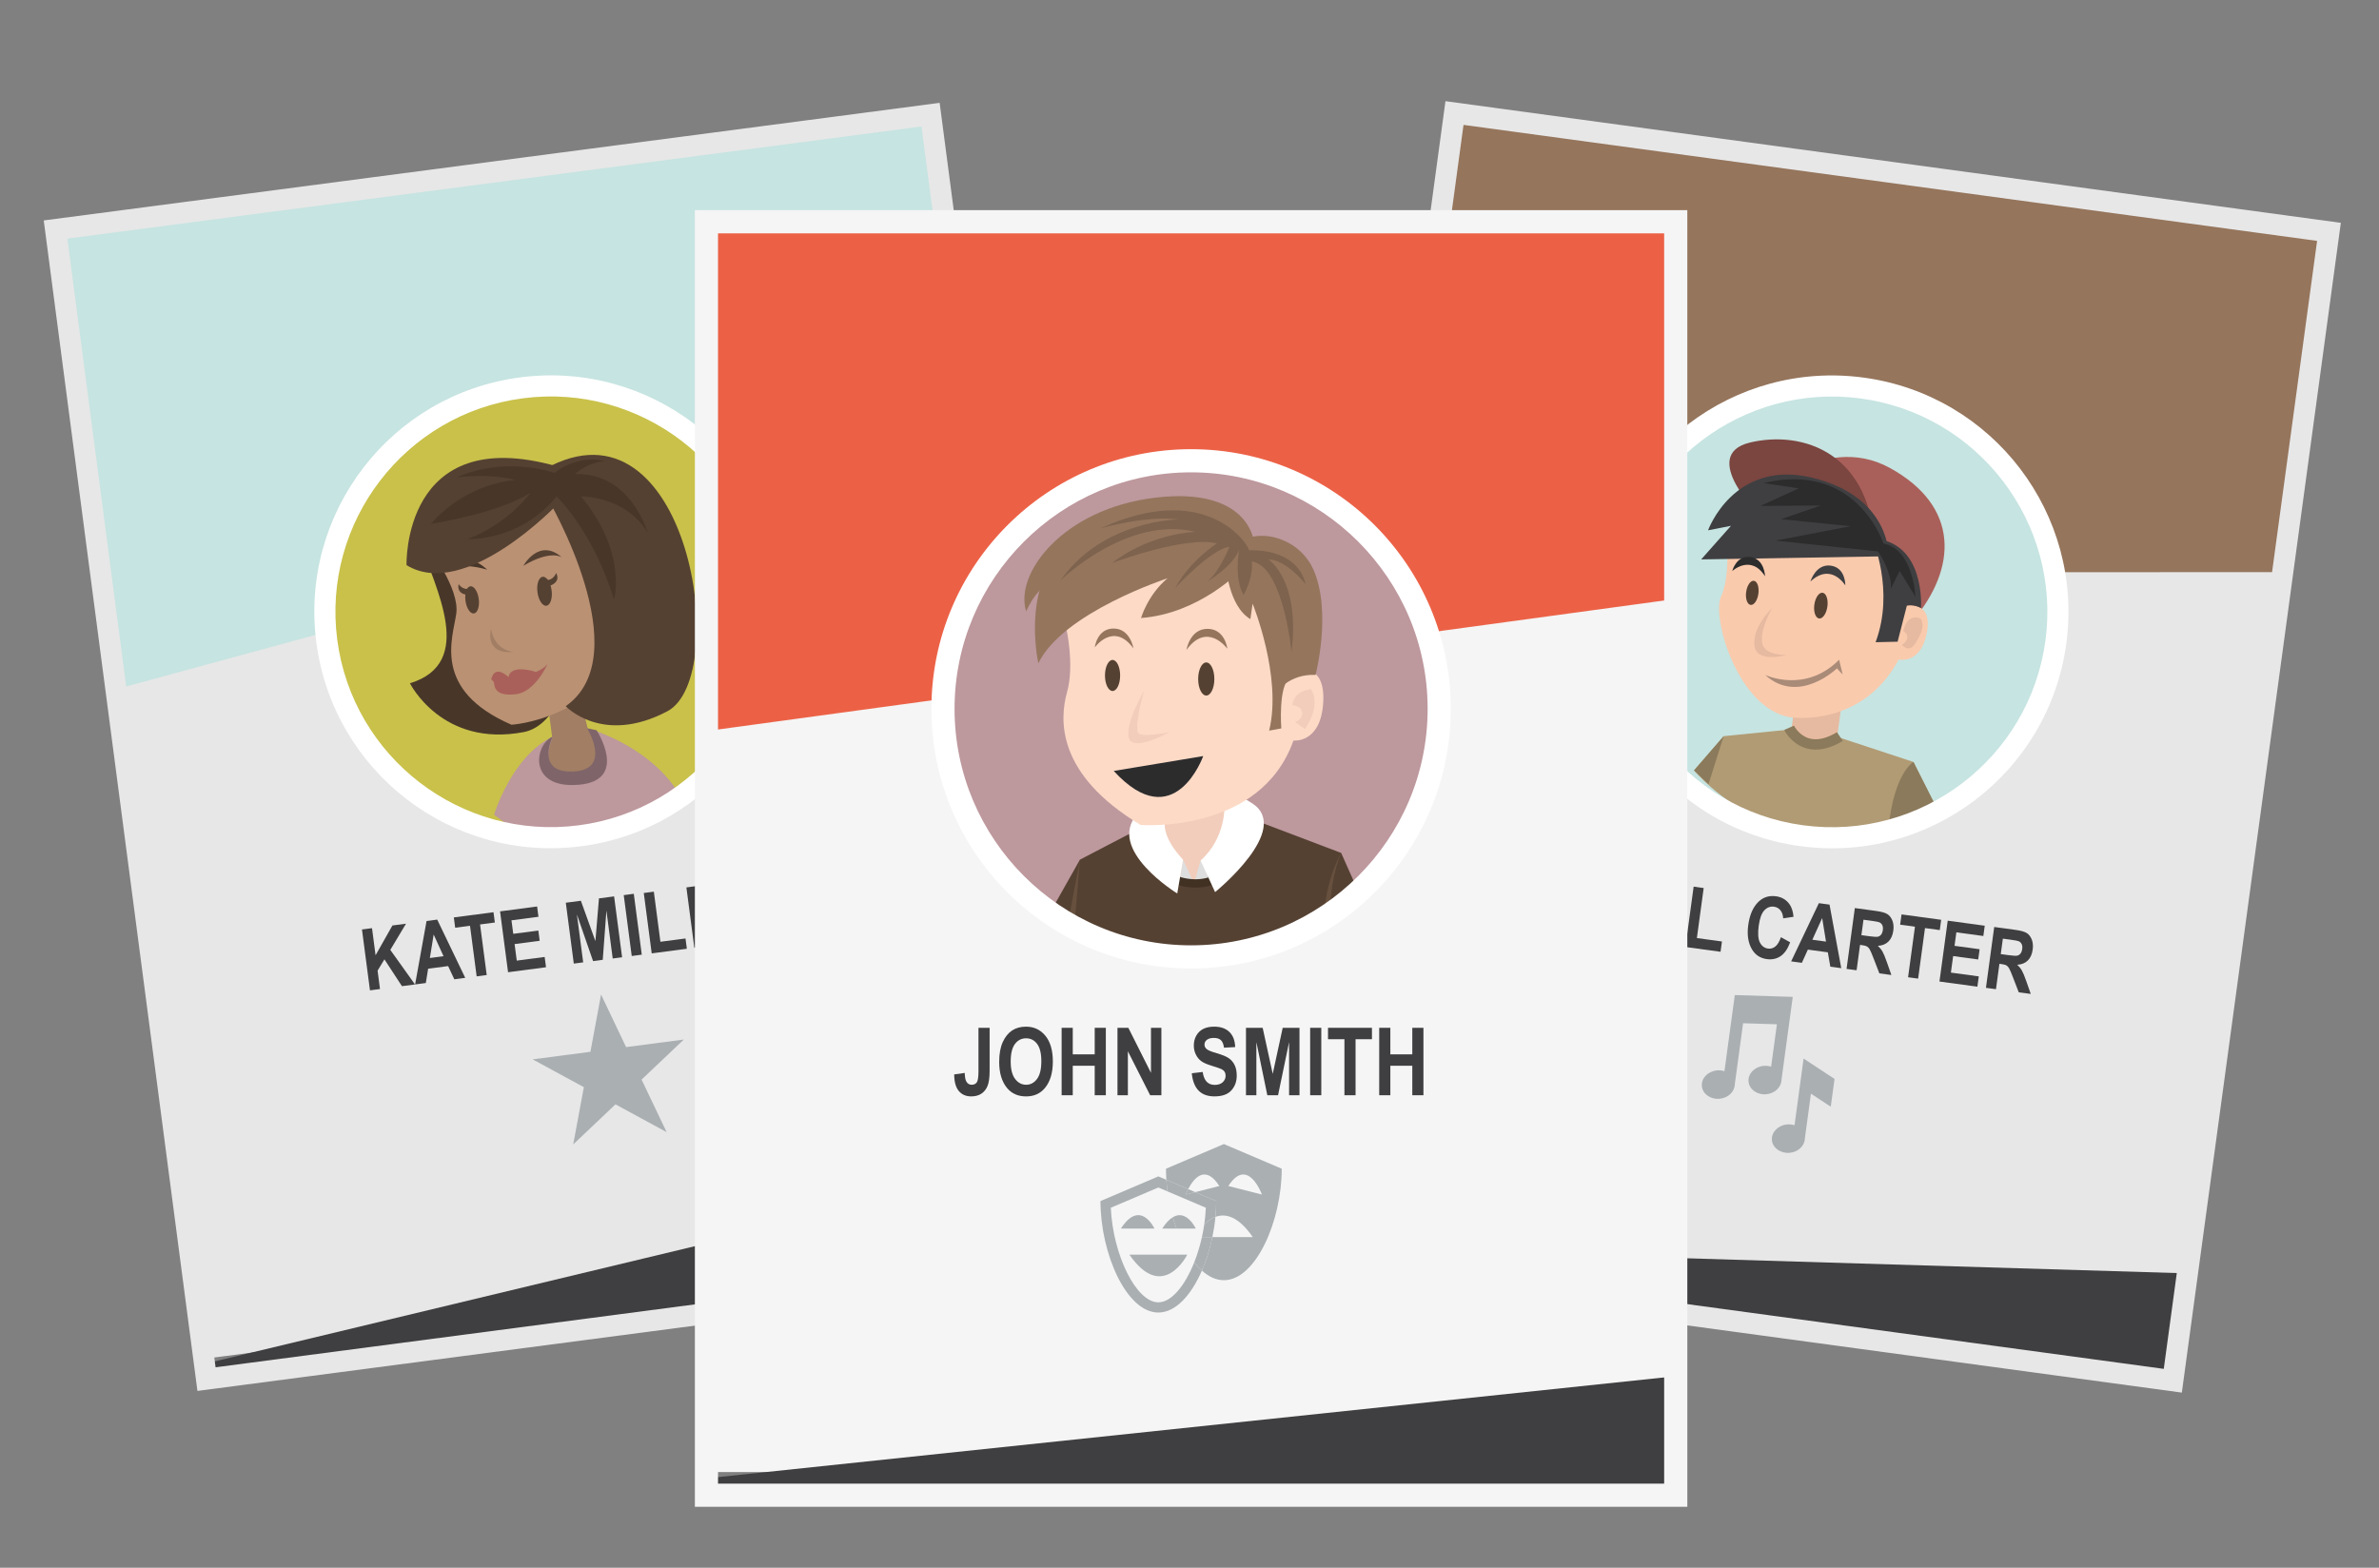 <?xml version="1.0" encoding="utf-8"?>
<!-- Generator: Adobe Illustrator 15.0.2, SVG Export Plug-In . SVG Version: 6.00 Build 0)  -->
<!DOCTYPE svg PUBLIC "-//W3C//DTD SVG 1.1//EN" "http://www.w3.org/Graphics/SVG/1.1/DTD/svg11.dtd">
<svg version="1.1" id="Ebene_1" xmlns="http://www.w3.org/2000/svg" xmlns:xlink="http://www.w3.org/1999/xlink" x="0px" y="0px"
	 width="440px" height="290px" viewBox="0 0 440 290" enable-background="new 0 0 440 290" xml:space="preserve">
<rect x="0" y="0" width="440" height="290" fill="#808080" stroke="none"/>
<g>
	<g>
		
			<rect x="253.554" y="55.339" transform="matrix(0.991 0.135 -0.135 0.991 23.02 -43.629)" fill="#E7E7E7" width="160.993" height="186.062"/>
		<polygon fill="#3F3F41" points="240.416,230.605 404.661,235.551 402.11,254.316 240.184,232.311 		"/>
		<polygon fill="#95755C" points="422.289,105.83 257.363,105.904 268.916,20.896 430.841,42.902 		"/>
		<path fill="#E7E7E7" d="M403.534,257.604l-165.601-22.506l29.407-216.384l165.601,22.505L403.534,257.604z M242.324,231.76
			l157.869,21.453l28.357-208.655l-157.87-21.454L242.324,231.76z"/>
		<g>
			<path fill="#3F3F41" d="M285.409,171.6l1.529-11.254l2.993,0.407c1.116,0.151,1.838,0.304,2.167,0.458
				c0.523,0.249,0.924,0.682,1.203,1.298s0.356,1.372,0.234,2.268c-0.11,0.813-0.356,1.476-0.739,1.983
				c-0.381,0.508-0.817,0.843-1.309,1.002c-0.49,0.16-1.298,0.164-2.424,0.012l-1.221-0.166l-0.577,4.244L285.409,171.6z
				 M288.537,162.502l-0.435,3.201l1.03,0.141c0.693,0.094,1.169,0.109,1.432,0.045s0.49-0.211,0.683-0.443
				c0.195-0.232,0.316-0.533,0.366-0.902c0.052-0.375,0.012-0.701-0.117-0.98c-0.129-0.278-0.309-0.479-0.538-0.598
				c-0.229-0.121-0.733-0.233-1.513-0.34L288.537,162.502z"/>
			<path fill="#3F3F41" d="M301.391,173.771l-2.02-0.273l-0.461-2.659l-3.694-0.503l-1.109,2.445l-1.981-0.269l5.124-10.766
				l1.973,0.269L301.391,173.771z M298.568,168.854l-0.707-4.35l-1.817,4.006L298.568,168.854z"/>
			<path fill="#3F3F41" d="M303.88,162.648l1.858,0.252l-0.828,6.096c-0.129,0.947-0.19,1.566-0.184,1.859
				c0.015,0.508,0.159,0.918,0.432,1.232c0.274,0.312,0.666,0.504,1.174,0.572c0.43,0.059,0.795,0.011,1.093-0.145
				c0.297-0.154,0.52-0.396,0.666-0.723c0.146-0.326,0.295-1.05,0.447-2.171l0.846-6.226l1.858,0.252l-0.804,5.912
				c-0.205,1.509-0.433,2.59-0.687,3.24c-0.253,0.65-0.69,1.146-1.312,1.487s-1.396,0.447-2.323,0.321
				c-0.962-0.131-1.688-0.404-2.182-0.824c-0.493-0.418-0.819-0.958-0.977-1.618c-0.157-0.659-0.123-1.831,0.106-3.516
				L303.88,162.648z"/>
			<path fill="#3F3F41" d="M311.724,175.176l1.517-11.162l1.857,0.253l-1.258,9.259l4.638,0.629l-0.259,1.904L311.724,175.176z"/>
			<path fill="#3F3F41" d="M329.383,173.361l1.709,0.944c-0.452,1.221-1.046,2.077-1.78,2.569c-0.733,0.491-1.579,0.672-2.536,0.542
				c-1.203-0.163-2.114-0.759-2.735-1.786c-0.715-1.188-0.948-2.689-0.701-4.506c0.261-1.919,0.897-3.361,1.91-4.329
				c0.881-0.84,1.957-1.173,3.228-1.001c1.035,0.141,1.853,0.611,2.452,1.413c0.431,0.569,0.692,1.363,0.788,2.382l-1.915,0.287
				c-0.035-0.625-0.206-1.123-0.513-1.496c-0.308-0.373-0.699-0.592-1.176-0.656c-0.684-0.094-1.28,0.128-1.79,0.663
				c-0.512,0.535-0.859,1.485-1.046,2.853c-0.192,1.418-0.119,2.455,0.219,3.109c0.338,0.656,0.842,1.029,1.512,1.121
				c0.492,0.066,0.943-0.066,1.353-0.398C328.771,174.74,329.11,174.17,329.383,173.361z"/>
			<path fill="#3F3F41" d="M340.543,179.092l-2.02-0.273l-0.462-2.658l-3.694-0.503l-1.109,2.445l-1.98-0.269l5.123-10.766
				l1.973,0.268L340.543,179.092z M337.721,174.174l-0.707-4.349l-1.817,4.006L337.721,174.174z"/>
			<path fill="#3F3F41" d="M341.525,179.227l1.529-11.254l3.923,0.533c1.003,0.136,1.706,0.334,2.108,0.595s0.708,0.659,0.916,1.195
				c0.209,0.537,0.266,1.153,0.171,1.849c-0.119,0.881-0.427,1.561-0.922,2.041c-0.496,0.48-1.142,0.736-1.938,0.769
				c0.36,0.341,0.648,0.699,0.863,1.075c0.214,0.375,0.487,1.035,0.817,1.976l0.823,2.349l-2.223-0.303l-1.016-2.632
				c-0.364-0.951-0.619-1.55-0.764-1.796c-0.144-0.247-0.307-0.426-0.49-0.536c-0.183-0.11-0.488-0.195-0.919-0.254l-0.383-0.052
				l-0.639,4.697L341.525,179.227z M344.267,172.984l1.382,0.188c0.844,0.115,1.387,0.15,1.627,0.107
				c0.24-0.042,0.447-0.166,0.621-0.373c0.174-0.205,0.286-0.494,0.337-0.869c0.048-0.357,0.017-0.654-0.098-0.893
				c-0.113-0.236-0.287-0.412-0.522-0.527c-0.166-0.08-0.667-0.178-1.501-0.291l-1.458-0.197L344.267,172.984z"/>
			<path fill="#3F3F41" d="M352.902,180.772l1.271-9.351l-2.74-0.372l0.259-1.903l7.331,0.996l-0.259,1.904l-2.732-0.372
				l-1.271,9.351L352.902,180.772z"/>
			<path fill="#3F3F41" d="M358.706,181.561l1.529-11.254l6.847,0.932l-0.259,1.902l-4.989-0.678l-0.339,2.495l4.637,0.63
				l-0.258,1.896l-4.637-0.631l-0.415,3.057l5.159,0.701l-0.259,1.904L358.706,181.561z"/>
			<path fill="#3F3F41" d="M367.304,182.73l1.529-11.255l3.923,0.533c1.002,0.136,1.706,0.335,2.108,0.595
				c0.402,0.262,0.707,0.66,0.917,1.195c0.207,0.537,0.265,1.154,0.17,1.85c-0.119,0.88-0.427,1.561-0.922,2.041
				c-0.496,0.479-1.143,0.735-1.938,0.768c0.36,0.342,0.648,0.699,0.862,1.076c0.215,0.375,0.487,1.033,0.817,1.975l0.824,2.348
				l-2.223-0.301l-1.017-2.633c-0.364-0.951-0.619-1.551-0.763-1.797c-0.145-0.246-0.308-0.424-0.49-0.535s-0.488-0.195-0.919-0.254
				l-0.384-0.052l-0.639,4.698L367.304,182.73z M370.044,176.487l1.382,0.188c0.844,0.113,1.387,0.15,1.627,0.107
				s0.447-0.168,0.622-0.373c0.173-0.206,0.286-0.495,0.337-0.869c0.049-0.357,0.016-0.656-0.098-0.893
				c-0.114-0.237-0.288-0.413-0.523-0.528c-0.166-0.08-0.666-0.177-1.5-0.29l-1.459-0.198L370.044,176.487z"/>
		</g>
		<g>
			<path fill="#C6E4E1" d="M381.558,114.438c0.023-0.42,0.045-0.841,0.06-1.261c-0.005-0.373-0.014-0.828-0.024-1.052
				c-0.065-1.146-0.14-2.295-0.307-3.434c-0.239-1.615-0.675-3.179-1.046-4.767c-0.142-0.62-0.271-1.239-0.397-1.861
				c-0.916-2.049-1.992-4.071-2.552-6.245c-1.702-1.144-3.076-2.754-3.8-4.772c-0.246-0.678-0.499-1.347-0.834-1.987
				c-0.057-0.086-0.126-0.186-0.206-0.312c-0.854-1.288-1.765-2.54-2.576-3.855c-0.402-0.652-0.795-1.322-1.272-1.922
				c-0.235-0.295-0.948-1.004-1.071-1.148c-0.844-0.731-1.715-1.428-2.607-2.106c-0.639-0.486-1.267-0.994-1.942-1.43
				c-0.181-0.119-0.317-0.208-0.426-0.282c-0.001,0-0.003-0.001-0.006-0.001c-2.054-1.146-4.132-2.273-6.104-3.549
				c-0.702-0.455-1.382-0.943-2.077-1.411c-0.324-0.221-1.664-0.951-1.458-0.862c-0.247-0.12-0.496-0.229-0.747-0.33
				c-0.033-0.007-0.06-0.012-0.097-0.019c-0.835-0.147-1.638-0.379-2.397-0.685c-1.11,0.208-2.264,0.253-3.43,0.108
				c-1.109-0.138-2.224-0.257-3.338-0.319c-0.035,0.039-2.671,0.082-3.199,0.132c-2.877,0.275-5.746,0.694-8.613,1.062
				c-0.85,0.111-1.707,0.208-2.552,0.387c-0.057,0.013-0.108,0.026-0.157,0.037c-1.802,0.573-3.629,1.062-5.461,1.535
				c-0.492,0.128-3.127,0.836-3.029,0.785c-0.956,0.296-1.896,0.621-2.827,0.999c-0.42,0.167-0.846,0.299-1.274,0.414
				c-1.347,2.105-3.395,3.708-5.751,4.53c-0.682,2.241-2.074,4.159-3.88,5.535c-0.881,1.908-2.298,3.507-4.025,4.639
				c-0.007,0.075-0.01,0.148-0.02,0.222c-0.389,2.854-1.893,5.321-4.006,7.03c0.019,0.579-0.009,1.167-0.09,1.758
				c-0.197,1.446-0.688,2.788-1.393,3.988c0.364,1.35,0.473,2.782,0.274,4.235c-0.183,1.351-0.62,2.614-1.247,3.75
				c0.59,1.616,0.814,3.382,0.57,5.181c-0.008,0.05-0.02,0.099-0.029,0.149c1.081,1.984,1.572,4.302,1.25,6.672
				c-0.031,0.235-0.072,0.464-0.123,0.692c1.504,1.888,2.404,4.255,2.429,6.75c1.864,1.666,3.152,3.945,3.577,6.445
				c5.316,2.729,8.987,8.008,13.831,11.451c0.365,0.22,0.953,0.577,1.192,0.682c0.769,0.347,1.545,0.68,2.327,1.002
				c1.599,0.661,3.173,1.388,4.781,2.018c0.8,0.311,1.598,0.626,2.411,0.896c0.26,0.086,1.039,0.291,1.442,0.402
				c1.093,0.238,2.19,0.449,3.304,0.611c0.712,0.104,1.402,0.279,2.061,0.509c1.195-0.215,2.447-0.257,3.81-0.247
				c2.007,0.009,3.876,0.474,5.796,0.879c1.402-0.813,2.984-1.323,4.641-1.457c1.879-1.344,4.17-2.109,6.569-2.072
				c1.583-1.182,3.479-1.945,5.491-2.15c1.543-3.264,4.659-5.612,8.221-6.21c0.677-3.006,2.608-5.504,5.148-7.017
				c0.418-1.779,1.271-3.377,2.43-4.697c0.372-2.181,1.396-4.116,2.841-5.645c0.013-0.333,0.039-0.669,0.084-1.003
				c0.077-0.564,0.198-1.112,0.358-1.642c-0.01-1.455,0.234-2.94,0.75-4.378c0.033-0.088,0.066-0.193,0.097-0.304
				c0.096-0.446,0.182-0.896,0.251-1.351C381.338,116.91,381.488,115.679,381.558,114.438z"/>
			<g>
				
					<rect x="331.609" y="128.974" transform="matrix(0.991 0.135 -0.135 0.991 20.968 -43.981)" fill-rule="evenodd" clip-rule="evenodd" fill="#E6BAA0" width="8.576" height="8.348"/>
				<path fill-rule="evenodd" clip-rule="evenodd" fill="#AA605A" d="M323.962,92.966c0,0,12.779-13.457,25.608-6.388
					c12.83,7.069,12.515,18.437,4.138,28.338L323.962,92.966z"/>
				<path fill-rule="evenodd" clip-rule="evenodd" fill="#7B4540" d="M325.625,95.569c0,0-11.565-11.411-1.96-13.709
					c9.609-2.297,22.836,1.677,23.169,20.748L325.625,95.569z"/>
				<path fill="#FACAAD" d="M319.389,101.039c0,0,0.587,5.569-1.105,9.375c-1.693,3.805,3.049,20.51,12.738,22.259
					c0,0,13.357,2.109,20.139-10.69c0,0,4.061,1.035,5.209-4.941c1.148-5.979-3.688-5.021-3.688-5.021
					S345.921,77.689,319.389,101.039z"/>
				<g>
					<path fill-rule="evenodd" clip-rule="evenodd" fill="#554132" d="M325.218,109.819c-0.167,1.231-0.809,2.162-1.435,2.076
						c-0.627-0.085-0.998-1.152-0.83-2.385c0.166-1.229,0.81-2.158,1.436-2.074C325.015,107.522,325.385,108.589,325.218,109.819z"
						/>
				</g>
				<g>
					
						<ellipse transform="matrix(0.991 0.135 -0.135 0.991 18.137 -44.333)" fill-rule="evenodd" clip-rule="evenodd" fill="#554132" cx="336.772" cy="111.902" rx="1.22" ry="2.401"/>
				</g>
				<path fill-rule="evenodd" clip-rule="evenodd" fill="#3F3F41" d="M349.328,102.894l-34.691,0.586l5.508-6.213l-4.236,0.828
					c0,0,4.775-13.246,19.303-9.714C349.737,91.913,349.328,102.894,349.328,102.894z"/>
				<path fill-rule="evenodd" clip-rule="evenodd" fill="#3F3F41" d="M346.256,99.621c0,0,4.246,9.538,0.638,19.176l4.072-0.096
					l1.715-6.68c0,0,1.133-0.303,2.606,0.451C355.287,112.471,356.2,100.063,346.256,99.621z"/>
				<path fill-rule="evenodd" clip-rule="evenodd" fill="#E6BAA0" d="M355.204,114.418c0,0-2.378-1.253-3.187,2.323
					c0,0,1.874,0.981-0.239,2.553c0,0,1.288,1.621,2.479-0.283C355.448,117.105,356.014,115.595,355.204,114.418z"/>
				<path fill-rule="evenodd" clip-rule="evenodd" fill="#E6BAA0" d="M327.76,112.491c0,0-3.576,3.261-3.289,6.802
					c0.284,3.539,5.952,1.852,5.952,1.852s-4.252,0.222-4.534-2.396C325.604,116.128,327.76,112.491,327.76,112.491z"/>
				<path fill-rule="evenodd" clip-rule="evenodd" fill="#A98B78" d="M326.465,124.848c0,0,7.387,3.522,13.687-2.811l0.651,2.73
					l-1.062-1.126C339.74,123.641,332.671,130.482,326.465,124.848z"/>
				<path fill-rule="evenodd" clip-rule="evenodd" fill="#2C2C2D" d="M320.378,105.632c0,0,3.45-3.176,6.071,0.97
					c0,0-0.066-3.207-2.701-3.565C321.115,102.679,320.378,105.632,320.378,105.632z"/>
				<path fill-rule="evenodd" clip-rule="evenodd" fill="#3F3F41" d="M341.296,108.296c0,0-2.603-4.335-6.463-0.72
					c0,0,0.984-3.322,3.769-2.943C341.387,105.012,341.296,108.296,341.296,108.296z"/>
				<path fill-rule="evenodd" clip-rule="evenodd" fill="#2C2C2D" d="M348.354,100.548c0,0-4.937-15.33-22.21-11.189l6.531,0.975
					l-7.078,3.25l11.151-0.077l-7.337,2.532l12.861,1.294L328.399,100l18.929,2.002c0,0,2.686,3.782,2.376,6.925l1.634-3.306
					l2.935,4.786C354.272,110.407,353.88,101.553,348.354,100.548z"/>
				<path fill-rule="evenodd" clip-rule="evenodd" fill="#B19B74" d="M331.328,134.919l-12.532,1.258l-5.482,6.332
					c0,0,18.035,21.917,44.909,7.013l-4.329-8.575l-14.098-4.65C339.796,136.297,335.205,139.545,331.328,134.919z"/>
				<path fill-rule="evenodd" clip-rule="evenodd" fill="#8B7A5B" d="M353.894,140.947c0,0-3.577,1.972-4.611,12.218
					c0,0,3.468-0.243,8.94-3.644L353.894,140.947z"/>
				<polygon fill-rule="evenodd" clip-rule="evenodd" fill="#8B7A5B" points="318.796,136.177 315.988,145.062 313.313,142.509 				
					"/>
				<path fill="#8B7A5B" d="M334.954,138.604c-0.31-0.042-0.611-0.105-0.911-0.192c-2.782-0.81-3.996-3.292-4.046-3.396l1.8-0.782
					l-0.901,0.39l0.899-0.395c0.01,0.019,0.91,1.814,2.824,2.361c1.457,0.419,3.187,0.03,5.133-1.151l1.072,1.616
					C338.724,138.331,336.756,138.85,334.954,138.604z"/>
			</g>
			<path fill="#FFFFFF" d="M344.194,73.717c21.762,2.958,37.062,23.068,34.104,44.831c-2.958,21.763-23.07,37.063-44.832,34.107
				c-21.763-2.958-37.061-23.072-34.104-44.833C302.321,86.057,322.431,70.759,344.194,73.717 M344.719,69.853
				c-23.931-3.251-45.966,13.511-49.218,37.442c-3.253,23.932,13.51,45.968,37.44,49.221c23.934,3.251,45.971-13.512,49.222-37.444
				C385.416,95.143,368.652,73.106,344.719,69.853L344.719,69.853z"/>
		</g>
		<g>
			<path fill="#AAAFB2" d="M329.489,199.736L329.489,199.736l1.386-10.193l0.212-1.553l0.487-3.588l-10.721-0.336l-0.605,4.461
				l-0.093,0.68l-1.216,8.943c-0.426-0.139-0.895-0.197-1.384-0.15c-1.68,0.16-2.932,1.461-2.796,2.91
				c0.137,1.449,1.608,2.496,3.289,2.336c1.589-0.148,2.791-1.322,2.804-2.676h0.001l1.534-11.293l6.254,0.195l-1.066,7.846
				c-0.427-0.141-0.896-0.199-1.384-0.154c-1.68,0.16-2.933,1.461-2.797,2.912c0.138,1.447,1.609,2.494,3.289,2.336
				C328.273,202.264,329.477,201.088,329.489,199.736z"/>
			<path fill="#AAAFB2" d="M334.938,202.307l3.664,2.41l0.699-5.137l-5.724-3.768l-0.369,2.713l-0.329,2.426l-0.979,7.197
				c-0.426-0.139-0.895-0.195-1.385-0.15c-1.68,0.158-2.931,1.463-2.795,2.91c0.136,1.449,1.609,2.494,3.289,2.338
				c1.588-0.15,2.79-1.322,2.803-2.676h0.002L334.938,202.307z"/>
		</g>
	</g>
	<g>
		
			<rect x="25.995" y="55.346" transform="matrix(0.992 -0.13 0.13 0.992 -18.408 15.125)" fill="#E7E7E7" width="160.995" height="186.061"/>
		<polygon fill="#3F3F41" points="37.728,252.305 197.512,213.963 199.977,232.742 37.952,254.014 		"/>
		<polygon fill="#C6E4E1" points="180.471,84.165 21.347,127.529 10.181,42.471 172.204,21.199 		"/>
		<path fill="#E7E7E7" d="M202.214,235.539L36.515,257.293L8.09,40.777l165.699-21.753L202.214,235.539z M39.872,252.92
			l157.968-20.738L170.43,23.398L12.462,44.137L39.872,252.92z"/>
		<g>
			<path fill="#3F3F41" d="M68.426,183.195l-1.479-11.26l1.857-0.244l0.658,5.012l3.117-5.508l2.513-0.33l-2.905,4.846l4.568,6.391
				l-2.413,0.318l-3.243-4.959l-1.264,2.088l0.447,3.402L68.426,183.195z"/>
			<path fill="#3F3F41" d="M86.046,180.883l-2.021,0.266l-1.144-2.445l-3.697,0.485l-0.428,2.651l-1.982,0.26l2.118-11.732
				l1.974-0.26L86.046,180.883z M82.031,176.878l-1.824-4.011l-0.702,4.342L82.031,176.878z"/>
			<path fill="#3F3F41" d="M88.158,180.605l-1.229-9.357l-2.742,0.361l-0.25-1.904l7.336-0.963l0.25,1.904l-2.734,0.358l1.229,9.356
				L88.158,180.605z"/>
			<path fill="#3F3F41" d="M93.966,179.843l-1.479-11.261l6.852-0.899l0.25,1.904l-4.992,0.655l0.328,2.497l4.639-0.608l0.249,1.896
				l-4.639,0.609l0.401,3.058l5.162-0.678l0.25,1.904L93.966,179.843z"/>
			<path fill="#3F3F41" d="M106.125,178.246l-1.479-11.26l2.788-0.367l2.688,7.469l0.656-7.907l2.801-0.368l1.479,11.262
				l-1.736,0.228l-1.165-8.872l-0.676,9.113l-1.793,0.236l-2.992-8.633l1.165,8.872L106.125,178.246z"/>
			<path fill="#3F3F41" d="M116.84,176.84l-1.479-11.261l1.859-0.244l1.479,11.261L116.84,176.84z"/>
			<path fill="#3F3F41" d="M120.535,176.355l-1.467-11.17l1.859-0.244l1.217,9.266l4.64-0.609l0.25,1.904L120.535,176.355z"/>
			<path fill="#3F3F41" d="M128.416,175.32l-1.467-11.17l1.858-0.243l1.217,9.265l4.641-0.609l0.25,1.904L128.416,175.32z"/>
			<path fill="#3F3F41" d="M136.252,174.291l-1.479-11.26l6.852-0.9l0.25,1.904l-4.993,0.656l0.328,2.496l4.64-0.609l0.249,1.898
				l-4.64,0.609l0.401,3.057l5.162-0.678l0.25,1.904L136.252,174.291z"/>
			<path fill="#3F3F41" d="M144.854,173.162l-1.479-11.262l3.926-0.515c1.003-0.132,1.733-0.126,2.19,0.021
				c0.456,0.146,0.855,0.449,1.197,0.914c0.342,0.463,0.56,1.041,0.65,1.738c0.116,0.881-0.002,1.618-0.354,2.212
				c-0.352,0.593-0.908,1.009-1.668,1.25c0.438,0.233,0.809,0.504,1.115,0.811c0.305,0.306,0.741,0.871,1.307,1.692l1.411,2.049
				l-2.224,0.293l-1.672-2.274c-0.602-0.822-1.004-1.333-1.208-1.532c-0.203-0.199-0.407-0.33-0.613-0.389
				c-0.205-0.059-0.522-0.061-0.954-0.004l-0.383,0.051l0.617,4.701L144.854,173.162z M145.86,166.42l1.383-0.182
				c0.844-0.111,1.378-0.22,1.599-0.324c0.22-0.104,0.388-0.278,0.502-0.523c0.113-0.242,0.146-0.552,0.097-0.926
				c-0.047-0.358-0.157-0.637-0.328-0.836c-0.173-0.199-0.387-0.323-0.644-0.373c-0.182-0.033-0.689,0.004-1.524,0.113l-1.459,0.192
				L145.86,166.42z"/>
		</g>
		<g>
			<path fill="#C9C14A" d="M143.429,103.164c-0.091-0.411-0.18-0.823-0.274-1.232c-0.104-0.357-0.23-0.795-0.3-1.008
				c-0.364-1.089-0.737-2.179-1.196-3.233c-0.655-1.495-1.486-2.891-2.261-4.326c-0.302-0.561-0.588-1.124-0.873-1.691
				c-1.421-1.736-2.993-3.405-4.101-5.355c-1.942-0.656-3.691-1.85-4.92-3.608c-0.414-0.59-0.836-1.168-1.325-1.699
				c-0.078-0.067-0.171-0.147-0.283-0.246c-1.161-1.02-2.369-1.989-3.497-3.044c-0.559-0.525-1.113-1.068-1.732-1.521
				c-0.308-0.223-1.181-0.721-1.333-0.827c-1.009-0.484-2.032-0.927-3.069-1.347c-0.746-0.302-1.483-0.627-2.25-0.872
				c-0.205-0.066-0.36-0.116-0.484-0.16c-0.003,0.001-0.004,0-0.006,0c-2.283-0.566-4.585-1.109-6.823-1.822
				c-0.798-0.255-1.579-0.548-2.374-0.817c-0.372-0.127-1.854-0.48-1.634-0.448c-0.269-0.051-0.536-0.091-0.808-0.122
				c-0.035,0.001-0.061,0.003-0.096,0.006c-0.846,0.078-1.682,0.064-2.496-0.031c-1.015,0.492-2.116,0.838-3.281,1.003
				c-1.105,0.159-2.211,0.336-3.307,0.569c-0.021,0.046-2.553,0.779-3.051,0.967c-2.701,1.02-5.361,2.177-8.029,3.286
				c-0.793,0.331-1.597,0.65-2.361,1.043c-0.051,0.026-0.098,0.053-0.145,0.076c-1.587,1.026-3.221,1.978-4.866,2.915
				c-0.44,0.252-2.798,1.627-2.717,1.552c-0.845,0.538-1.665,1.097-2.464,1.706c-0.362,0.271-0.738,0.511-1.122,0.734
				c-0.749,2.385-2.302,4.469-4.358,5.881c-0.073,2.342-0.912,4.558-2.293,6.359c-0.35,2.073-1.296,3.987-2.666,5.534
				c0.012,0.073,0.029,0.146,0.039,0.219c0.374,2.855-0.428,5.63-2.02,7.834c0.169,0.554,0.295,1.13,0.373,1.721
				c0.189,1.447,0.067,2.871-0.295,4.215c0.705,1.206,1.185,2.56,1.375,4.014c0.177,1.351,0.088,2.684-0.219,3.945
				c0.994,1.404,1.676,3.049,1.911,4.85c0.007,0.051,0.007,0.101,0.012,0.151c1.563,1.632,2.646,3.739,2.957,6.11
				c0.03,0.236,0.05,0.467,0.063,0.701c1.947,1.428,3.436,3.475,4.117,5.876c2.232,1.118,4.075,2.98,5.141,5.281
				c5.848,1.236,10.775,5.368,16.354,7.418c0.409,0.117,1.07,0.307,1.326,0.346c0.836,0.131,1.673,0.249,2.51,0.355
				c1.717,0.217,3.428,0.507,5.146,0.69c0.853,0.091,1.707,0.187,2.562,0.231c0.273,0.016,1.077,0.01,1.497,0.012
				c1.117-0.057,2.23-0.144,3.348-0.279c0.715-0.088,1.423-0.1,2.122-0.049c1.097-0.521,2.294-0.89,3.611-1.238
				c1.938-0.52,3.863-0.561,5.823-0.674c1.139-1.154,2.532-2.061,4.095-2.625c1.46-1.79,3.471-3.129,5.795-3.723
				c1.219-1.555,2.846-2.792,4.732-3.517c0.633-3.555,3.023-6.638,6.303-8.149c-0.135-3.08,1.074-5.996,3.128-8.124
				c-0.065-1.826,0.339-3.593,1.112-5.17c-0.215-2.201,0.266-4.338,1.26-6.193c-0.075-0.325-0.14-0.655-0.184-0.99
				c-0.073-0.564-0.102-1.125-0.086-1.678c-0.389-1.403-0.546-2.898-0.425-4.422c0.006-0.094,0.012-0.204,0.013-0.318
				c-0.025-0.457-0.062-0.913-0.112-1.37C143.866,105.605,143.688,104.378,143.429,103.164z"/>
			<g>
				<path fill-rule="evenodd" clip-rule="evenodd" fill="#483729" d="M100.167,91.519c-1.216,4.48-5.565,8.208-11.038,8.927
					c-2.158,0.284-9.495,0.437-11.403-0.172c2.748,8.567,10.384,22.351-1.904,26.118c0,0,5.909,11.928,21.057,9.023
					C108.056,133.271,110.701,102.207,100.167,91.519z"/>
				<polygon fill-rule="evenodd" clip-rule="evenodd" fill="#A27E64" points="109.143,136.547 102.27,137.45 101.224,129.482 
					107.198,128.699 				"/>
				<path fill="#BA9173" d="M79.445,101.639c0,0,5.605,7.266,4.941,11.893c-0.662,4.626-4.495,14.131,10.209,20.528
					c0,0,15.956-0.844,22.928-16.885c0,0,4.53-0.052,3.996-6.882c-0.532-6.832-5.297-4.392-5.297-4.392
					S100.345,68.567,79.445,101.639z"/>
				<path fill-rule="evenodd" clip-rule="evenodd" fill="#483729" d="M90.093,105.375c0,0-4.146-4.34-7.288,0.323
					C82.805,105.698,84.396,103.74,90.093,105.375z"/>
				<g>
					
						<ellipse transform="matrix(0.992 -0.13 0.13 0.992 -13.716 12.338)" fill-rule="evenodd" clip-rule="evenodd" fill="#554132" cx="87.322" cy="110.864" rx="1.237" ry="2.533"/>
				</g>
				<g>
					
						<ellipse transform="matrix(0.992 -0.13 0.13 0.992 -13.383 14.055)" fill-rule="evenodd" clip-rule="evenodd" fill="#554132" cx="100.694" cy="109.281" rx="1.319" ry="2.7"/>
				</g>
				<path fill-rule="evenodd" clip-rule="evenodd" fill="#AA605A" d="M90.87,125.675c0,0,0.385-2.923,3.202-0.42
					c0,0-0.04-2.455,5.038-0.977C99.11,124.278,95.141,130.475,90.87,125.675z"/>
				<path fill-rule="evenodd" clip-rule="evenodd" fill="#554132" d="M103.141,93.243c0,0-17.067,17.971-27.953,11.297
					c0,0-0.836-26.346,27.747-18.3L103.141,93.243z"/>
				<path fill-rule="evenodd" clip-rule="evenodd" fill="#554132" d="M101.346,92.288c0,0,16.926,28.802,3.282,38.341
					c0,0,6.761,7.291,18.796,0.943c12.037-6.346,3.956-59.745-22.685-44.807L101.346,92.288z"/>
				<path fill-rule="evenodd" clip-rule="evenodd" fill="#A27E64" d="M90.814,116.353c0,0-1.335,4.76,4.139,4.237
					C94.953,120.589,91.538,120.413,90.814,116.353z"/>
				<path fill-rule="evenodd" clip-rule="evenodd" fill="#483729" d="M102.823,91.735c0,0,6.778,6.26,10.741,19.205
					c0,0,2.558-8.676-6.081-19.102c0,0,8.206-0.125,12.321,6.724c0,0-3.146-11.266-13.461-10.864c0,0,2.111-2.067,5.524-2.395
					c0,0-4.61-1.539-9.583,2.331L102.823,91.735z"/>
				<path fill-rule="evenodd" clip-rule="evenodd" fill="#483729" d="M103.352,87.753c0,0-8.931-3.733-18.973,0.563
					c0,0,6.208-0.815,10.908,0.478c0,0-8.778,0.316-15.617,8.125c0,0,12.271-1.847,18.43-5.756c0,0-4.025,5.653-11.628,8.558
					c0,0,10.322,0.553,17.194-8.811L103.352,87.753z"/>
				<path fill-rule="evenodd" clip-rule="evenodd" fill="#AA605A" d="M91.322,125.615c0,0,7.821-0.029,9.959-2.814
					c0,0-2.29,5.267-5.936,5.627C91.697,128.789,91.35,127.355,91.322,125.615z"/>
				<path fill-rule="evenodd" clip-rule="evenodd" fill="#554132" d="M86.756,110.052c0,0-2.373,0.072-1.933-2.011
					c0,0,0.755,1.21,2.013,0.809L86.756,110.052z"/>
				<path fill-rule="evenodd" clip-rule="evenodd" fill="#554132" d="M101.438,108.431c0,0,2.415-0.555,1.42-2.45
					c0,0-0.441,1.369-1.816,1.312L101.438,108.431z"/>
				<path fill-rule="evenodd" clip-rule="evenodd" fill="#554132" d="M96.793,104.662c0,0,2.884-5.263,7.123-1.569
					C103.916,103.093,101.873,101.613,96.793,104.662z"/>
				<path fill-rule="evenodd" clip-rule="evenodd" fill="#A27E64" d="M102.974,135.567c0,0-12.505,10.938,2.809,13.218
					c15.315,2.279,9.812-13.324,2.2-14.113C100.372,133.885,102.974,135.567,102.974,135.567z"/>
				<path fill-rule="evenodd" clip-rule="evenodd" fill="#BD989D" d="M108.582,134.712c0,0,10.939,2.818,16.754,11.708
					c0,0-15.138,18.748-33.957,4.297c0,0,3.226-10.832,10.854-14.455c0,0-3.654,8.464,4.411,7.287
					C114.713,142.369,108.582,134.712,108.582,134.712z"/>
				<path fill-rule="evenodd" clip-rule="evenodd" fill="#7F6569" d="M102.233,136.262c0,0-3.38,6.798,3.844,6.446
					c7.222-0.353,2.505-7.996,2.505-7.996l1.756,0.367c0,0,6.072,9.332-3.36,10.092C97.545,145.935,98.842,137.661,102.233,136.262z
					"/>
			</g>
			<path fill="#FFFFFF" d="M96.686,73.679c21.775-2.859,41.818,12.529,44.677,34.306c2.858,21.774-12.532,41.818-34.307,44.678
				c-21.776,2.859-41.818-12.534-44.678-34.308C59.52,96.578,74.909,76.537,96.686,73.679 M96.179,69.813
				c-23.948,3.144-40.811,25.103-37.667,49.049c3.145,23.946,25.104,40.809,49.052,37.666c23.945-3.145,40.808-25.104,37.664-49.05
				S120.125,66.669,96.179,69.813L96.179,69.813z"/>
		</g>
		<polygon fill="#AAAFB2" points="111.167,183.969 115.799,193.693 126.477,192.291 118.662,199.703 123.297,209.424 
			113.833,204.281 106.017,211.691 107.985,201.104 98.521,195.961 109.201,194.559 		"/>
	</g>
	<g>
		<g>
			<rect x="131.881" y="67.943" fill="#F5F5F5" width="176.826" height="204.358"/>
			<polygon fill="#3F3F41" points="130.552,273.471 310.038,254.557 310.038,275.361 130.552,275.361 			"/>
			<polygon fill="#EC6146" points="310.038,110.771 130.552,135.246 130.552,41.021 310.038,41.021 			"/>
			<path fill="#F5F5F5" d="M312.072,278.727H128.517V38.878h183.556V278.727z M132.799,274.443h174.99V43.162h-174.99V274.443z"/>
			<g>
				<path fill="#3F3F41" d="M180.973,190.123h2.06v7.896c0,1.277-0.128,2.227-0.383,2.852c-0.256,0.623-0.637,1.104-1.145,1.438
					s-1.133,0.502-1.876,0.502c-0.981,0-1.75-0.338-2.307-1.012c-0.556-0.676-0.837-1.693-0.842-3.055l1.948-0.273
					c0.022,0.732,0.116,1.252,0.282,1.557c0.222,0.42,0.555,0.631,0.998,0.631c0.433,0,0.752-0.152,0.957-0.455
					c0.204-0.305,0.307-0.979,0.307-2.021V190.123z"/>
				<path fill="#3F3F41" d="M184.802,196.438c0-1.486,0.22-2.711,0.659-3.672s1.015-1.678,1.724-2.148s1.568-0.707,2.578-0.707
					c1.464,0,2.656,0.559,3.578,1.678c0.922,1.117,1.383,2.709,1.383,4.773c0,2.088-0.488,3.719-1.464,4.893
					c-0.856,1.037-2.02,1.557-3.488,1.557c-1.48,0-2.649-0.514-3.506-1.541C185.29,200.096,184.802,198.484,184.802,196.438z
					 M186.929,196.352c0,1.436,0.273,2.512,0.818,3.23c0.546,0.717,1.222,1.076,2.028,1.076c0.812,0,1.485-0.355,2.02-1.068
					c0.534-0.711,0.801-1.805,0.801-3.279c0-1.447-0.26-2.518-0.779-3.209s-1.2-1.037-2.041-1.037s-1.525,0.348-2.054,1.045
					C187.193,193.809,186.929,194.889,186.929,196.352z"/>
				<path fill="#3F3F41" d="M196.35,202.598v-12.475h2.059v4.91h4.06v-4.91h2.059v12.475h-2.059v-5.455h-4.06v5.455H196.35z"/>
				<path fill="#3F3F41" d="M206.679,202.598v-12.475h2.009l4.186,8.33v-8.33h1.924v12.475h-2.076l-4.119-8.135v8.135H206.679z"/>
				<path fill="#3F3F41" d="M220.422,198.531l2.017-0.238c0.227,1.594,0.97,2.391,2.229,2.391c0.624,0,1.115-0.164,1.473-0.488
					c0.357-0.326,0.536-0.73,0.536-1.213c0-0.283-0.062-0.525-0.188-0.723c-0.125-0.199-0.314-0.361-0.57-0.49
					c-0.255-0.127-0.873-0.34-1.854-0.641c-0.88-0.266-1.523-0.555-1.932-0.867c-0.408-0.311-0.733-0.721-0.975-1.229
					s-0.361-1.053-0.361-1.637c0-0.68,0.154-1.293,0.464-1.836c0.309-0.545,0.735-0.955,1.28-1.232
					c0.545-0.279,1.217-0.418,2.017-0.418c1.203,0,2.142,0.326,2.816,0.979c0.676,0.652,1.032,1.586,1.072,2.801l-2.067,0.109
					c-0.091-0.668-0.287-1.137-0.587-1.404c-0.301-0.266-0.729-0.398-1.285-0.398s-0.984,0.115-1.285,0.348s-0.451,0.52-0.451,0.865
					c0,0.34,0.137,0.625,0.41,0.855c0.272,0.232,0.899,0.488,1.881,0.766c1.038,0.301,1.788,0.617,2.25,0.949
					s0.814,0.76,1.059,1.285c0.244,0.523,0.365,1.16,0.365,1.91c0,1.082-0.333,1.992-0.999,2.73
					c-0.667,0.736-1.709,1.105-3.128,1.105C222.101,202.811,220.705,201.385,220.422,198.531z"/>
				<path fill="#3F3F41" d="M230.445,202.598v-12.475h3.088l1.86,8.518l1.845-8.518h3.104v12.475h-1.924v-9.828l-2.039,9.828h-1.986
					l-2.024-9.828v9.828H230.445z"/>
				<path fill="#3F3F41" d="M242.315,202.598v-12.475h2.06v12.475H242.315z"/>
				<path fill="#3F3F41" d="M248.654,202.598v-10.363h-3.037v-2.111h8.126v2.111h-3.029v10.363H248.654z"/>
				<path fill="#3F3F41" d="M255.088,202.598v-12.475h2.059v4.91h4.06v-4.91h2.059v12.475h-2.059v-5.455h-4.06v5.455H255.088z"/>
			</g>
			<g>
				<path fill="#AAAFB2" d="M226.354,211.625l-10.703,4.564c0,0.68,0.025,1.365,0.072,2.051l4.039,1.723
					c0.892-1.748,3.044-4.791,5.762-0.574l-4.46,1.131l3.877,1.652c0,0.967-0.05,1.945-0.143,2.926
					c1.824-0.678,4.204-0.174,6.908,3.742h-7.474c-0.455,2.193-1.116,4.307-1.939,6.197c1.252,1.121,2.623,1.775,4.061,1.775
					c5.912,0,10.704-10.971,10.704-20.623L226.354,211.625z M227.184,219.389c3.602-5.588,6.211,1.574,6.211,1.574L227.184,219.389z
					"/>
				<path fill="#AAAFB2" d="M220.874,233.51c-1.716,4.318-4.216,7.395-6.638,7.395c-4.09,0-8.407-8.777-8.787-17.496l8.787-3.748
					l1.701,0.727c-0.095-0.715-0.168-1.432-0.215-2.146l-1.486-0.633l-10.704,4.564c0,9.65,4.792,20.621,10.704,20.621
					c3.214,0,6.094-3.246,8.057-7.756C221.801,234.596,221.326,234.084,220.874,233.51z"/>
				<path fill="#AAAFB2" d="M222.297,228.84c-0.366,1.648-0.851,3.229-1.423,4.67c0.452,0.574,0.927,1.086,1.419,1.527
					c0.823-1.891,1.484-4.004,1.939-6.197H222.297z"/>
				<path fill="#AAAFB2" d="M223.023,223.408c-0.045,1.031-0.146,2.064-0.295,3.084c0.568-0.566,1.266-1.096,2.069-1.395
					c0.093-0.98,0.143-1.959,0.143-2.926l-3.877-1.652l-1.751,0.443c0,0,0.158-0.432,0.449-1l-4.039-1.723
					c0.047,0.715,0.12,1.432,0.215,2.146L223.023,223.408z"/>
				<path fill="#AAAFB2" d="M222.729,226.492c-0.116,0.795-0.261,1.578-0.432,2.348h1.936c0.256-1.232,0.447-2.488,0.565-3.742
					C223.994,225.396,223.297,225.926,222.729,226.492z"/>
				<path fill="#AAAFB2" d="M221.063,220.52l-1.302-0.557c-0.291,0.568-0.449,1-0.449,1L221.063,220.52z"/>
				<path fill="#AAAFB2" d="M219.588,232.084h-10.703C215.093,241.076,219.588,232.084,219.588,232.084z"/>
				<path fill="#AAAFB2" d="M207.31,227.26h6.21C213.52,227.26,210.912,221.672,207.31,227.26z"/>
				<path fill="#AAAFB2" d="M214.952,227.26h2.636c-0.244-0.684-0.47-1.385-0.672-2.104
					C216.307,225.521,215.648,226.18,214.952,227.26z"/>
				<path fill="#AAAFB2" d="M221.162,227.26c0,0-1.698-3.633-4.246-2.104c0.202,0.719,0.428,1.42,0.672,2.104H221.162z"/>
			</g>
		</g>
		<g>
			<path fill="#BD989D" d="M266.981,126.166c-0.039-0.46-0.077-0.921-0.121-1.381c-0.062-0.402-0.138-0.898-0.184-1.141
				c-0.239-1.237-0.491-2.476-0.841-3.69c-0.499-1.722-1.205-3.361-1.843-5.035c-0.248-0.652-0.48-1.307-0.709-1.964
				c-1.298-2.096-2.771-4.138-3.7-6.419c-2.021-0.993-3.755-2.542-4.842-4.632c-0.367-0.702-0.742-1.393-1.199-2.04
				c-0.077-0.085-0.166-0.185-0.273-0.308c-1.119-1.276-2.297-2.505-3.373-3.815c-0.534-0.651-1.061-1.322-1.67-1.904
				c-0.301-0.286-1.182-0.955-1.334-1.092c-1.027-0.67-2.079-1.3-3.15-1.906c-0.767-0.434-1.524-0.894-2.324-1.27
				c-0.213-0.101-0.377-0.178-0.505-0.242c-0.004,0-0.005-0.002-0.007-0.002c-2.405-0.942-4.834-1.862-7.169-2.959
				c-0.833-0.393-1.643-0.822-2.468-1.23c-0.388-0.192-1.952-0.787-1.717-0.721c-0.285-0.094-0.572-0.177-0.861-0.249
				c-0.037-0.002-0.068-0.005-0.105-0.007c-0.933-0.037-1.84-0.171-2.714-0.391c-1.175,0.391-2.425,0.612-3.716,0.626
				c-1.227,0.013-2.457,0.047-3.682,0.145c-0.031,0.047-2.893,0.485-3.461,0.618c-3.089,0.725-6.152,1.604-9.215,2.43
				c-0.91,0.247-1.83,0.479-2.721,0.799c-0.06,0.021-0.114,0.042-0.167,0.062c-1.876,0.89-3.792,1.694-5.715,2.479
				c-0.518,0.212-3.282,1.372-3.183,1.304c-0.996,0.463-1.971,0.956-2.928,1.502c-0.434,0.245-0.876,0.453-1.325,0.64
				c-1.157,2.491-3.146,4.538-5.589,5.781c-0.413,2.541-1.645,4.832-3.405,6.597c-0.677,2.206-1.98,4.157-3.694,5.644
				c0.002,0.082,0.01,0.162,0.01,0.245c0,3.163-1.271,6.071-3.318,8.242c0.105,0.628,0.161,1.272,0.161,1.927
				c0,1.603-0.337,3.137-0.924,4.546c0.595,1.415,0.924,2.959,0.924,4.568c0,1.497-0.288,2.936-0.804,4.267
				c0.883,1.67,1.389,3.56,1.389,5.553c0,0.057-0.007,0.111-0.01,0.168c1.471,1.999,2.348,4.451,2.348,7.076
				c0,0.26-0.013,0.516-0.03,0.772c1.917,1.832,3.243,4.274,3.641,6.987c2.274,1.538,4.013,3.828,4.846,6.486
				c6.19,2.183,10.966,7.387,16.747,10.416c0.43,0.187,1.122,0.486,1.396,0.566c0.891,0.263,1.783,0.511,2.682,0.746
				c1.84,0.482,3.659,1.042,5.504,1.488c0.916,0.221,1.831,0.444,2.756,0.616c0.297,0.057,1.174,0.166,1.629,0.228
				c1.225,0.098,2.451,0.161,3.686,0.176c0.791,0.007,1.565,0.095,2.317,0.249c1.269-0.411,2.627-0.641,4.111-0.834
				c2.185-0.286,4.287-0.058,6.438,0.101c1.405-1.094,3.051-1.881,4.833-2.271c1.847-1.742,4.229-2.913,6.844-3.229
				c1.551-1.52,3.499-2.631,5.657-3.152c1.198-3.78,4.241-6.795,8.028-7.973c0.292-3.373,2.027-6.377,4.567-8.399
				c0.19-1.997,0.884-3.864,1.949-5.472c0.082-2.428,0.911-4.687,2.257-6.563c-0.034-0.365-0.056-0.733-0.056-1.105
				c0-0.625,0.05-1.24,0.146-1.84c-0.225-1.582-0.18-3.234,0.169-4.876c0.021-0.101,0.042-0.221,0.061-0.344
				c0.036-0.5,0.063-1.003,0.072-1.506C267.109,128.889,267.09,127.526,266.981,126.166z"/>
			<g>
				<path fill="#554132" d="M251.225,164.893l-3.179-7.124l-16.102-6.098l-21.42,1.72l-10.789,5.629l-4.847,8.6
					c12.499,9.599,26.323,10.44,37.375,8.692c1.983-2.288,4.834-3.812,8.001-4.013c1.389-1.414,3.13-2.479,5.065-3.043
					C246.77,167.234,248.835,165.679,251.225,164.893z M220.842,163.41c-1.94,0-3.002-1.352-3.197-2.84
					c-0.529-1.926,0.503-4.347,3.097-4.347c1.938,0,3.001,1.353,3.195,2.839C224.463,160.99,223.434,163.41,220.842,163.41z"/>
				<path fill="#F2CDBB" d="M226.896,148.979c0,6.521-2.8,14.376-6.253,14.376c-3.456,0-6.256-7.855-6.256-14.376
					c0-6.519,2.8-11.804,6.256-11.804C224.096,137.174,226.896,142.46,226.896,148.979z"/>
				<polygon fill="#DEDEDE" points="218.811,159.02 220.842,163.412 218.099,163.379 				"/>
				<polygon fill="#DEDEDE" points="222.066,159.106 223.951,163.312 220.842,163.412 				"/>
				<path fill="#413123" d="M221.147,164.188c-0.108,0-0.22,0-0.331-0.006c-7.571-0.232-10.936-7.086-11.076-7.376l1.395-0.667
					c0.029,0.062,3.112,6.301,9.73,6.503c0.089,0.003,0.181,0.005,0.271,0.005c6.411,0,9.582-7.036,9.613-7.108l1.411,0.622
					C232.016,156.492,228.543,164.188,221.147,164.188z"/>
				<path fill="#FFFFFF" d="M215.427,152.766c0,0-0.153,2.502,3.384,6.254l-1.077,6.255c0,0-13.254-8.149-7.381-14.698
					C215.166,145.207,215.427,152.766,215.427,152.766z"/>
				<path fill="#FFFFFF" d="M226.471,149.014c0,0,0.313,5.941-4.423,10.171l2.684,5.835c0,0,14.285-11.564,6.893-16.404
					C224.74,144.107,226.471,149.014,226.471,149.014z"/>
				<g>
					<path fill="#FCDAC6" d="M197.156,115.952c0,0,1.631,6.944,0.202,12.05s-2.002,15.226,13.593,24.592
						c0,0,22.146,1.752,28.273-15.607c0,0,5.106,0.612,5.516-7.148s-5.309-5.718-5.309-5.718S225.544,81.846,197.156,115.952z"/>
					<g>
						<path fill-rule="evenodd" clip-rule="evenodd" fill="#554132" d="M207.172,124.95c0,1.586-0.626,2.872-1.403,2.872
							c-0.774,0-1.401-1.286-1.401-2.872c0-1.585,0.627-2.873,1.401-2.873C206.546,122.078,207.172,123.365,207.172,124.95z"/>
					</g>
					<g>
						<ellipse fill-rule="evenodd" clip-rule="evenodd" fill="#554132" cx="223.1" cy="125.6" rx="1.496" ry="3.062"/>
					</g>
					<path fill-rule="evenodd" clip-rule="evenodd" fill="#F2CDBB" d="M211.645,127.748c0,0-3.569,5.943-2.875,8.718
						c0.692,2.772,7.529-1.039,7.529-1.039s-5.598,1.188-5.893-0.001C210.109,134.237,210.702,130.72,211.645,127.748z"/>
					<path fill-rule="evenodd" clip-rule="evenodd" fill="#95755C" d="M202.486,119.745c0,0,3.477-4.83,7.147,0.193
						c0,0-0.58-3.671-3.671-3.671S202.486,119.745,202.486,119.745z"/>
					<path fill-rule="evenodd" clip-rule="evenodd" fill="#95755C" d="M227,120c0,0-3.675-5.104-7.556,0.204
						c0,0,0.612-3.88,3.881-3.88C226.592,116.324,227,120,227,120z"/>
					<path fill-rule="evenodd" clip-rule="evenodd" fill="#95755C" d="M215.943,106.966c0,0-19.399,6.331-23.895,15.724
						c0,0-5.105-22.261,13.684-25.937c18.789-3.675,26.55-0.203,26.754,5.718l-21.445,11.846
						C211.041,114.317,212.268,110.03,215.943,106.966z"/>
					<path fill-rule="evenodd" clip-rule="evenodd" fill="#95755C" d="M226.767,104.72c0,0,0.409,7.353,4.493,9.802l0.409-2.859
						c0,0,6.536,7.966,4.492,16.339c0,0,2.255-3.367,7.155-3.163c0,0,3.056-11.747-0.416-19.507
						C239.432,97.571,227.585,96.755,226.767,104.72z"/>
					<path fill-rule="evenodd" clip-rule="evenodd" fill="#95755C" d="M231.669,111.662c0,0,5.513,13.48,3.064,23.487l2.245-0.409
						c0,0-0.612-7.963,1.635-9.394C240.858,123.916,238.205,100.634,231.669,111.662z"/>
					<path fill-rule="evenodd" clip-rule="evenodd" fill="#95755C" d="M229.422,105.536c0,0-7.556,7.964-18.381,8.782
						C211.041,114.317,223.704,100.838,229.422,105.536z"/>
					<path fill-rule="evenodd" clip-rule="evenodd" fill="#95755C" d="M231.873,100.022c0,0-1.02-10.008-18.177-7.966
						c-17.152,2.042-26.141,14.092-23.895,21.036c0,0,2.247-5.718,6.331-5.718C200.219,107.374,231.873,100.022,231.873,100.022z"/>
					<path fill="#2C2C2D" d="M205.99,142.609l16.543-2.747C222.533,139.863,217.224,154.863,205.99,142.609z"/>
				</g>
				<path fill="#7E634E" d="M230.328,100.524c0,0-7.395-11.665-26.78-2.792c0,0,8.543-2.464,14.457-1.644
					c0,0-14.004,0.062-21.872,11.285c0,0,12.342-12.106,24.996-8.984c0,0-8.216,0.164-15.446,5.75c0,0,13.639-5.094,19.388-3.616
					c0,0-4.766,2.958-7.721,8.216c0,0,6.899-7.393,10.021-7.558c0,0-1.808,4.6-4.108,6.408c0,0,4.766-2.792,5.917-5.914
					c0,0-0.987,5.258,0.82,8.38C229.999,110.056,233.285,104.633,230.328,100.524z"/>
				<path fill="#7E634E" d="M230.494,101.839c0,0,9.199-0.985,11.005,6.244c0,0-3.612-4.6-6.898-4.6c0,0,5.915,3.779,4.271,17.086
					c0,0-1.642-17.086-8.05-16.758"/>
				<path fill="#F2CDBB" d="M242.486,127.471c0,0-3.122,0.164-3.45,2.958c0,0,1.807,0.164,1.807,1.478
					c0,1.315-1.315,1.644-1.315,1.644l1.809,1.314C241.336,134.864,244.459,130.757,242.486,127.471z"/>
				<path fill="#67503E" d="M245.99,168.414c0.074-2.869,0.506-6.9,2.056-10.646c0,0-2.792,4.726-3.137,11.618
					c0.136-0.045,0.274-0.074,0.409-0.115C245.528,168.976,245.753,168.688,245.99,168.414z"/>
				<polygon fill="#67503E" points="199.735,159.02 197.796,169.367 198.781,170.375 				"/>
			</g>
			<path fill="#FFFFFF" d="M220.295,87.374c24.121,0,43.748,19.625,43.748,43.747c0,24.122-19.627,43.748-43.748,43.748
				c-24.123,0-43.748-19.626-43.748-43.748C176.547,106.998,196.172,87.374,220.295,87.374 M220.295,83.09
				c-26.527,0-48.03,21.504-48.03,48.03c0,26.526,21.503,48.03,48.03,48.03s48.03-21.504,48.03-48.03
				C268.325,104.594,246.822,83.09,220.295,83.09L220.295,83.09z"/>
		</g>
	</g>
</g>
</svg>
